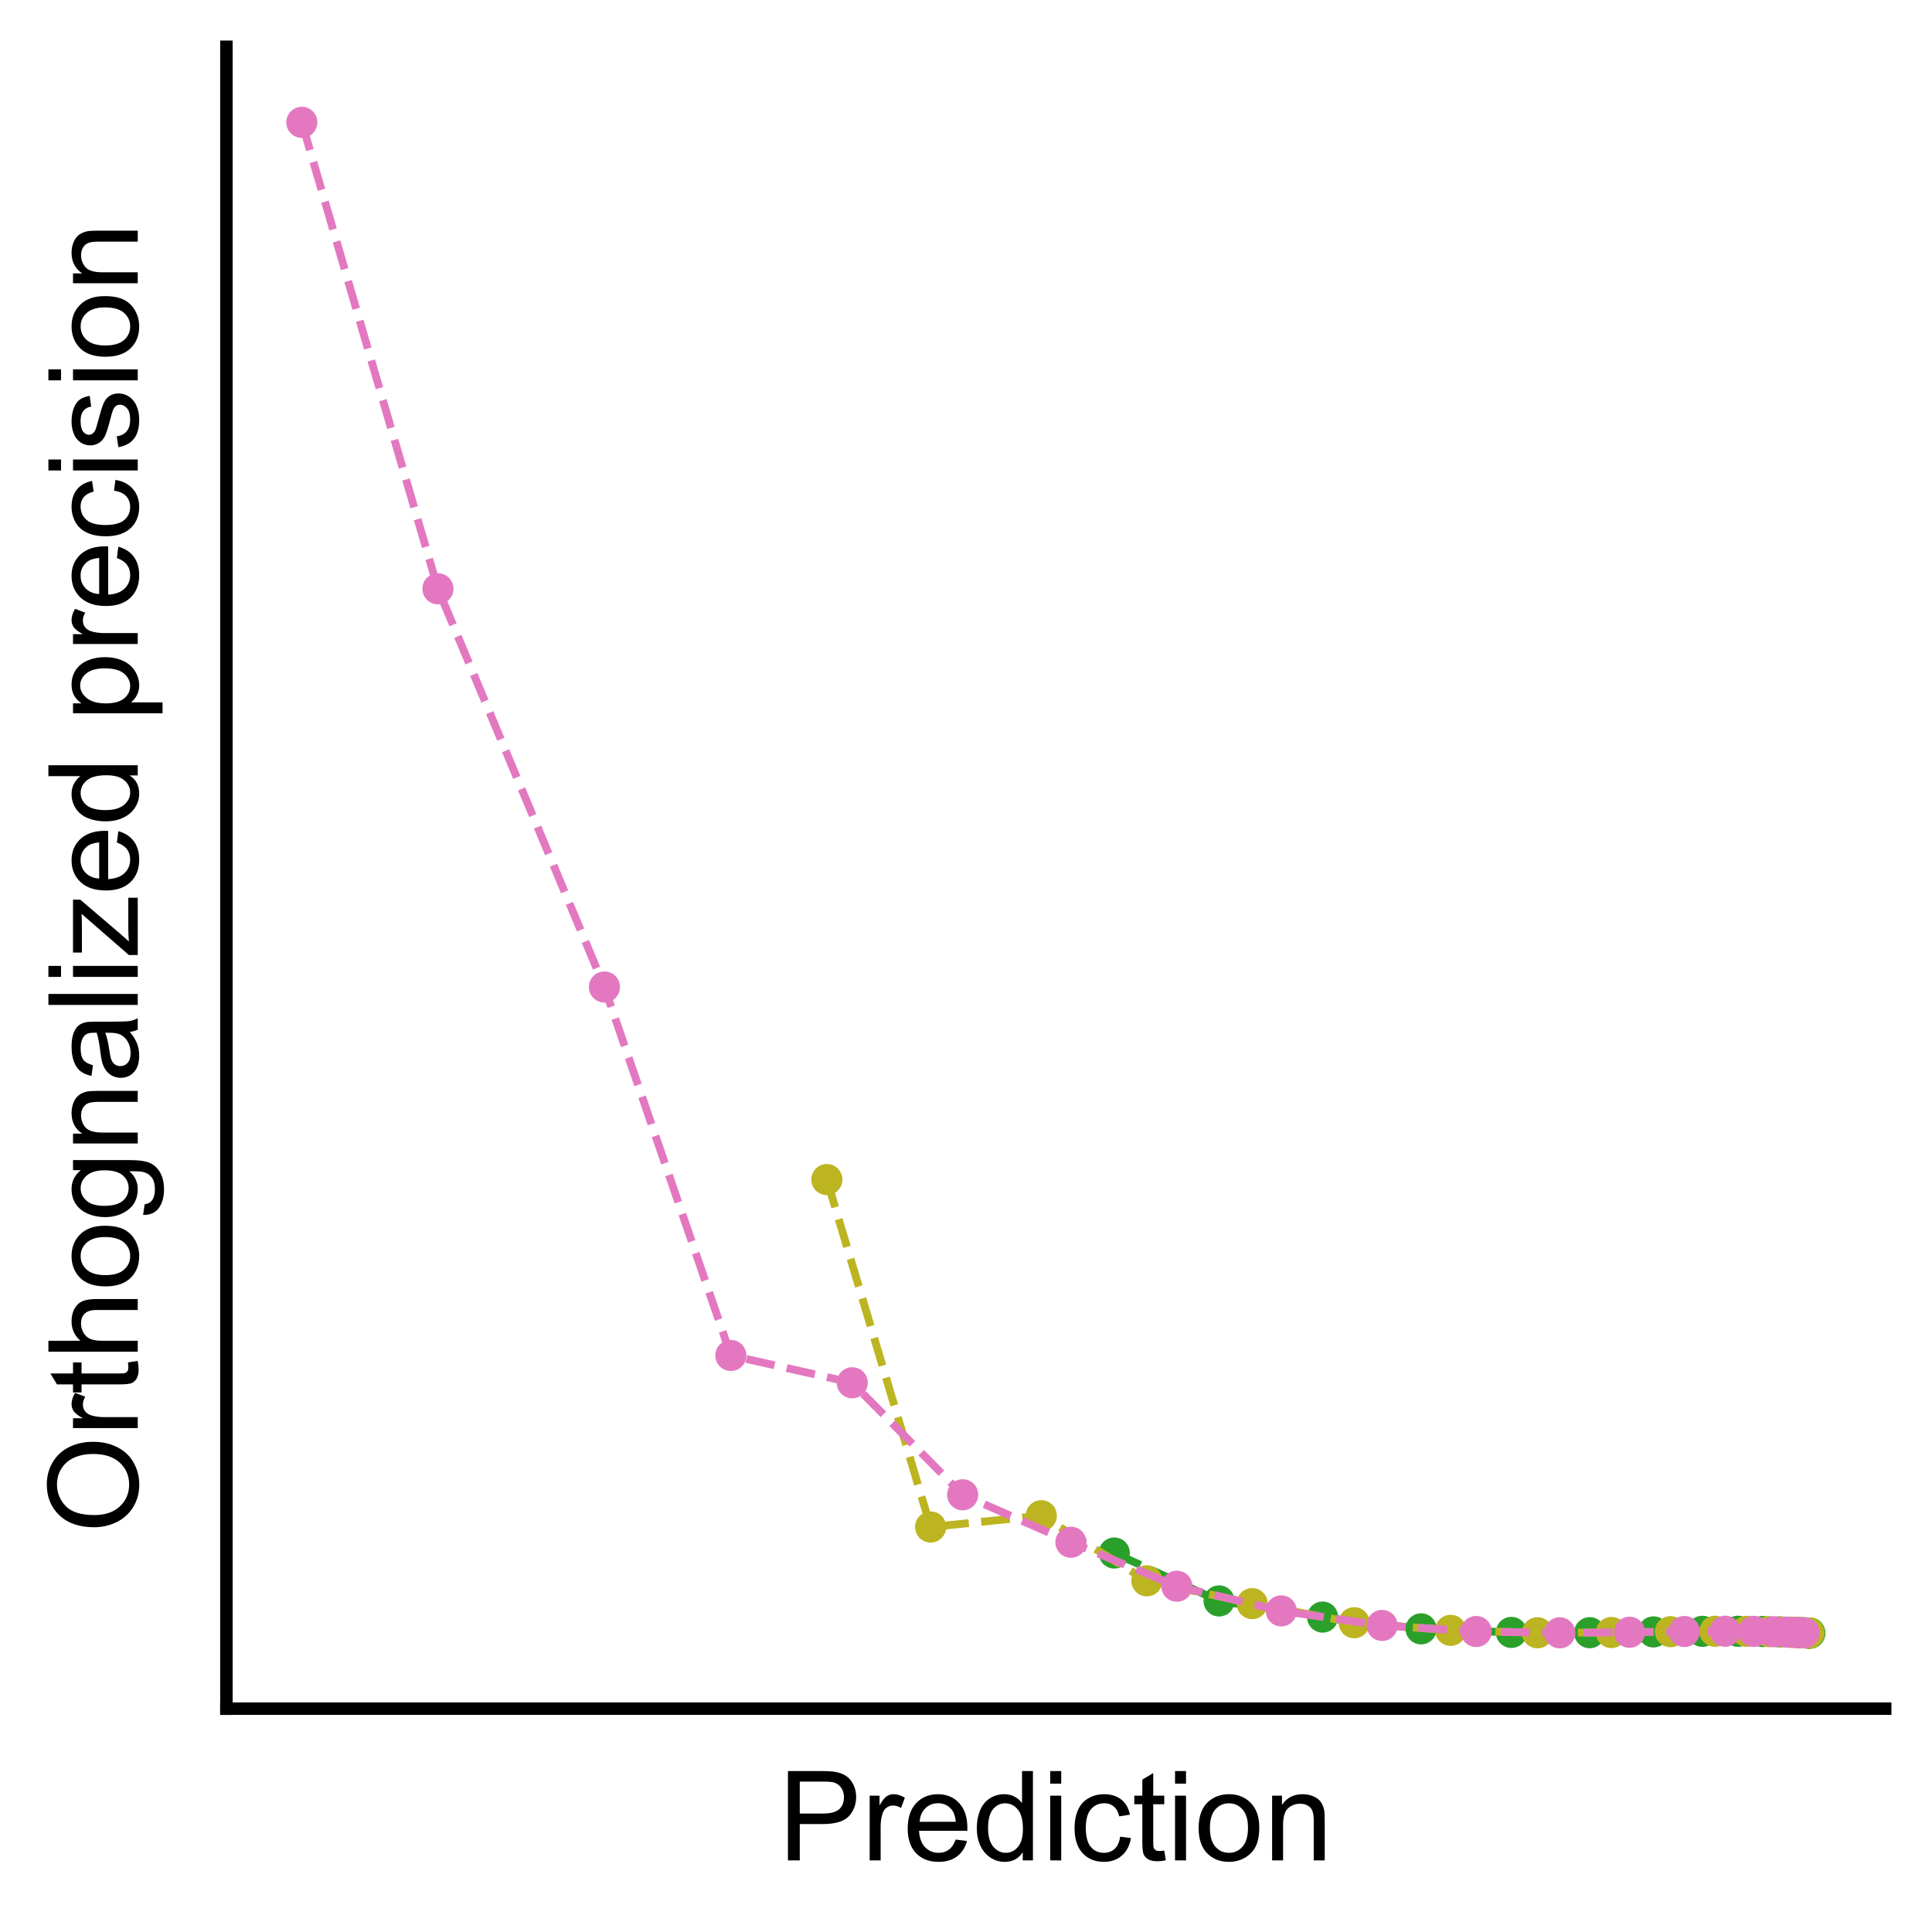 <?xml version="1.0" encoding="utf-8" standalone="no"?>
<!DOCTYPE svg PUBLIC "-//W3C//DTD SVG 1.1//EN"
  "http://www.w3.org/Graphics/SVG/1.1/DTD/svg11.dtd">
<!-- Created with matplotlib (https://matplotlib.org/) -->
<svg height="123.84pt" version="1.1" viewBox="0 0 123.84 123.84" width="123.84pt" xmlns="http://www.w3.org/2000/svg" xmlns:xlink="http://www.w3.org/1999/xlink">
 <defs>
  <style type="text/css">*{stroke-linecap:butt;stroke-linejoin:round;}</style>
 </defs>
 <g id="figure_1">
  <g id="patch_1">
   <path d="M 0 123.84 
L 123.84 123.84 
L 123.84 0 
L 0 0 
z
" style="fill:#ffffff;"/>
  </g>
  <g id="axes_1">
   <g id="patch_2">
    <path d="M 14.513 109.524 
L 120.84 109.524 
L 120.84 3 
L 14.513 3 
z
" style="fill:#ffffff;"/>
   </g>
   <g id="matplotlib.axis_1">
    <g id="xtick_1"/>
    <g id="xtick_2"/>
    <g id="text_1">
     <!-- Prediction -->
     <g transform="translate(49.89 119.25)scale(0.08 -0.08)">
      <defs>
       <path d="M 7.719 0 
L 7.719 71.578 
L 34.719 71.578 
Q 41.844 71.578 45.609 70.906 
Q 50.875 70.016 54.438 67.547 
Q 58.016 65.094 60.188 60.641 
Q 62.359 56.203 62.359 50.875 
Q 62.359 41.75 56.547 35.422 
Q 50.734 29.109 35.547 29.109 
L 17.188 29.109 
L 17.188 0 
z
M 17.188 37.547 
L 35.688 37.547 
Q 44.875 37.547 48.734 40.969 
Q 52.594 44.391 52.594 50.594 
Q 52.594 55.078 50.312 58.266 
Q 48.047 61.469 44.344 62.5 
Q 41.938 63.141 35.5 63.141 
L 17.188 63.141 
z
" id="ArialMT-80"/>
       <path d="M 6.5 0 
L 6.5 51.859 
L 14.406 51.859 
L 14.406 44 
Q 17.438 49.516 20 51.266 
Q 22.562 53.031 25.641 53.031 
Q 30.078 53.031 34.672 50.203 
L 31.641 42.047 
Q 28.422 43.953 25.203 43.953 
Q 22.312 43.953 20.016 42.219 
Q 17.719 40.484 16.75 37.406 
Q 15.281 32.719 15.281 27.156 
L 15.281 0 
z
" id="ArialMT-114"/>
       <path d="M 42.094 16.703 
L 51.172 15.578 
Q 49.031 7.625 43.219 3.219 
Q 37.406 -1.172 28.375 -1.172 
Q 17 -1.172 10.328 5.828 
Q 3.656 12.844 3.656 25.484 
Q 3.656 38.578 10.391 45.797 
Q 17.141 53.031 27.875 53.031 
Q 38.281 53.031 44.875 45.953 
Q 51.469 38.875 51.469 26.031 
Q 51.469 25.25 51.422 23.688 
L 12.75 23.688 
Q 13.234 15.141 17.578 10.594 
Q 21.922 6.062 28.422 6.062 
Q 33.25 6.062 36.672 8.594 
Q 40.094 11.141 42.094 16.703 
z
M 13.234 30.906 
L 42.188 30.906 
Q 41.609 37.453 38.875 40.719 
Q 34.672 45.797 27.984 45.797 
Q 21.922 45.797 17.797 41.75 
Q 13.672 37.703 13.234 30.906 
z
" id="ArialMT-101"/>
       <path d="M 40.234 0 
L 40.234 6.547 
Q 35.297 -1.172 25.734 -1.172 
Q 19.531 -1.172 14.328 2.25 
Q 9.125 5.672 6.266 11.797 
Q 3.422 17.922 3.422 25.875 
Q 3.422 33.641 6 39.969 
Q 8.594 46.297 13.766 49.656 
Q 18.953 53.031 25.344 53.031 
Q 30.031 53.031 33.688 51.047 
Q 37.359 49.078 39.656 45.906 
L 39.656 71.578 
L 48.391 71.578 
L 48.391 0 
z
M 12.453 25.875 
Q 12.453 15.922 16.641 10.984 
Q 20.844 6.062 26.562 6.062 
Q 32.328 6.062 36.344 10.766 
Q 40.375 15.484 40.375 25.141 
Q 40.375 35.797 36.266 40.766 
Q 32.172 45.75 26.172 45.75 
Q 20.312 45.75 16.375 40.969 
Q 12.453 36.188 12.453 25.875 
z
" id="ArialMT-100"/>
       <path d="M 6.641 61.469 
L 6.641 71.578 
L 15.438 71.578 
L 15.438 61.469 
z
M 6.641 0 
L 6.641 51.859 
L 15.438 51.859 
L 15.438 0 
z
" id="ArialMT-105"/>
       <path d="M 40.438 19 
L 49.078 17.875 
Q 47.656 8.938 41.812 3.875 
Q 35.984 -1.172 27.484 -1.172 
Q 16.844 -1.172 10.375 5.781 
Q 3.906 12.75 3.906 25.734 
Q 3.906 34.125 6.688 40.422 
Q 9.469 46.734 15.156 49.875 
Q 20.844 53.031 27.547 53.031 
Q 35.984 53.031 41.359 48.75 
Q 46.734 44.484 48.25 36.625 
L 39.703 35.297 
Q 38.484 40.531 35.375 43.156 
Q 32.281 45.797 27.875 45.797 
Q 21.234 45.797 17.078 41.031 
Q 12.938 36.281 12.938 25.984 
Q 12.938 15.531 16.938 10.797 
Q 20.953 6.062 27.391 6.062 
Q 32.562 6.062 36.031 9.234 
Q 39.5 12.406 40.438 19 
z
" id="ArialMT-99"/>
       <path d="M 25.781 7.859 
L 27.047 0.094 
Q 23.344 -0.688 20.406 -0.688 
Q 15.625 -0.688 12.984 0.828 
Q 10.359 2.344 9.281 4.812 
Q 8.203 7.281 8.203 15.188 
L 8.203 45.016 
L 1.766 45.016 
L 1.766 51.859 
L 8.203 51.859 
L 8.203 64.703 
L 16.938 69.969 
L 16.938 51.859 
L 25.781 51.859 
L 25.781 45.016 
L 16.938 45.016 
L 16.938 14.703 
Q 16.938 10.938 17.406 9.859 
Q 17.875 8.797 18.922 8.156 
Q 19.969 7.516 21.922 7.516 
Q 23.391 7.516 25.781 7.859 
z
" id="ArialMT-116"/>
       <path d="M 3.328 25.922 
Q 3.328 40.328 11.328 47.266 
Q 18.016 53.031 27.641 53.031 
Q 38.328 53.031 45.109 46.016 
Q 51.906 39.016 51.906 26.656 
Q 51.906 16.656 48.906 10.906 
Q 45.906 5.172 40.156 2 
Q 34.422 -1.172 27.641 -1.172 
Q 16.75 -1.172 10.031 5.812 
Q 3.328 12.797 3.328 25.922 
z
M 12.359 25.922 
Q 12.359 15.969 16.703 11.016 
Q 21.047 6.062 27.641 6.062 
Q 34.188 6.062 38.531 11.031 
Q 42.875 16.016 42.875 26.219 
Q 42.875 35.844 38.5 40.797 
Q 34.125 45.75 27.641 45.75 
Q 21.047 45.75 16.703 40.812 
Q 12.359 35.891 12.359 25.922 
z
" id="ArialMT-111"/>
       <path d="M 6.594 0 
L 6.594 51.859 
L 14.5 51.859 
L 14.5 44.484 
Q 20.219 53.031 31 53.031 
Q 35.688 53.031 39.625 51.344 
Q 43.562 49.656 45.516 46.922 
Q 47.469 44.188 48.25 40.438 
Q 48.734 37.984 48.734 31.891 
L 48.734 0 
L 39.938 0 
L 39.938 31.547 
Q 39.938 36.922 38.906 39.578 
Q 37.891 42.234 35.281 43.812 
Q 32.672 45.406 29.156 45.406 
Q 23.531 45.406 19.453 41.844 
Q 15.375 38.281 15.375 28.328 
L 15.375 0 
z
" id="ArialMT-110"/>
      </defs>
      <use xlink:href="#ArialMT-80"/>
      <use x="66.699" xlink:href="#ArialMT-114"/>
      <use x="100" xlink:href="#ArialMT-101"/>
      <use x="155.615" xlink:href="#ArialMT-100"/>
      <use x="211.23" xlink:href="#ArialMT-105"/>
      <use x="233.447" xlink:href="#ArialMT-99"/>
      <use x="283.447" xlink:href="#ArialMT-116"/>
      <use x="311.23" xlink:href="#ArialMT-105"/>
      <use x="333.447" xlink:href="#ArialMT-111"/>
      <use x="389.062" xlink:href="#ArialMT-110"/>
     </g>
    </g>
   </g>
   <g id="matplotlib.axis_2">
    <g id="ytick_1"/>
    <g id="ytick_2"/>
    <g id="ytick_3"/>
    <g id="ytick_4"/>
    <g id="text_2">
     <!-- Orthognalized precision -->
     <g transform="translate(8.829 98.282)rotate(-90)scale(0.08 -0.08)">
      <defs>
       <path d="M 4.828 34.859 
Q 4.828 52.688 14.391 62.766 
Q 23.969 72.859 39.109 72.859 
Q 49.031 72.859 56.984 68.109 
Q 64.938 63.375 69.109 54.906 
Q 73.297 46.438 73.297 35.688 
Q 73.297 24.812 68.891 16.219 
Q 64.5 7.625 56.438 3.203 
Q 48.391 -1.219 39.062 -1.219 
Q 28.953 -1.219 20.984 3.656 
Q 13.031 8.547 8.922 16.984 
Q 4.828 25.438 4.828 34.859 
z
M 14.594 34.719 
Q 14.594 21.781 21.547 14.328 
Q 28.516 6.891 39.016 6.891 
Q 49.703 6.891 56.609 14.406 
Q 63.531 21.922 63.531 35.75 
Q 63.531 44.484 60.578 51 
Q 57.625 57.516 51.922 61.109 
Q 46.234 64.703 39.156 64.703 
Q 29.109 64.703 21.844 57.781 
Q 14.594 50.875 14.594 34.719 
z
" id="ArialMT-79"/>
       <path d="M 6.594 0 
L 6.594 71.578 
L 15.375 71.578 
L 15.375 45.906 
Q 21.531 53.031 30.906 53.031 
Q 36.672 53.031 40.922 50.75 
Q 45.172 48.484 47 44.484 
Q 48.828 40.484 48.828 32.859 
L 48.828 0 
L 40.047 0 
L 40.047 32.859 
Q 40.047 39.453 37.188 42.453 
Q 34.328 45.453 29.109 45.453 
Q 25.203 45.453 21.75 43.422 
Q 18.312 41.406 16.844 37.938 
Q 15.375 34.469 15.375 28.375 
L 15.375 0 
z
" id="ArialMT-104"/>
       <path d="M 4.984 -4.297 
L 13.531 -5.562 
Q 14.062 -9.516 16.5 -11.328 
Q 19.781 -13.766 25.438 -13.766 
Q 31.547 -13.766 34.859 -11.328 
Q 38.188 -8.891 39.359 -4.5 
Q 40.047 -1.812 39.984 6.781 
Q 34.234 0 25.641 0 
Q 14.938 0 9.078 7.719 
Q 3.219 15.438 3.219 26.219 
Q 3.219 33.641 5.906 39.906 
Q 8.594 46.188 13.688 49.609 
Q 18.797 53.031 25.688 53.031 
Q 34.859 53.031 40.828 45.609 
L 40.828 51.859 
L 48.922 51.859 
L 48.922 7.031 
Q 48.922 -5.078 46.453 -10.125 
Q 44 -15.188 38.641 -18.109 
Q 33.297 -21.047 25.484 -21.047 
Q 16.219 -21.047 10.5 -16.875 
Q 4.781 -12.703 4.984 -4.297 
z
M 12.25 26.859 
Q 12.25 16.656 16.297 11.969 
Q 20.359 7.281 26.469 7.281 
Q 32.516 7.281 36.609 11.938 
Q 40.719 16.609 40.719 26.562 
Q 40.719 36.078 36.5 40.906 
Q 32.281 45.75 26.312 45.75 
Q 20.453 45.75 16.344 40.984 
Q 12.25 36.234 12.25 26.859 
z
" id="ArialMT-103"/>
       <path d="M 40.438 6.391 
Q 35.547 2.25 31.031 0.531 
Q 26.516 -1.172 21.344 -1.172 
Q 12.797 -1.172 8.203 3 
Q 3.609 7.172 3.609 13.672 
Q 3.609 17.484 5.344 20.625 
Q 7.078 23.781 9.891 25.688 
Q 12.703 27.594 16.219 28.562 
Q 18.797 29.25 24.031 29.891 
Q 34.672 31.156 39.703 32.906 
Q 39.75 34.719 39.75 35.203 
Q 39.75 40.578 37.25 42.781 
Q 33.891 45.75 27.25 45.75 
Q 21.047 45.75 18.094 43.578 
Q 15.141 41.406 13.719 35.891 
L 5.125 37.062 
Q 6.297 42.578 8.984 45.969 
Q 11.672 49.359 16.75 51.188 
Q 21.828 53.031 28.516 53.031 
Q 35.156 53.031 39.297 51.469 
Q 43.453 49.906 45.406 47.531 
Q 47.359 45.172 48.141 41.547 
Q 48.578 39.312 48.578 33.453 
L 48.578 21.734 
Q 48.578 9.469 49.141 6.219 
Q 49.703 2.984 51.375 0 
L 42.188 0 
Q 40.828 2.734 40.438 6.391 
z
M 39.703 26.031 
Q 34.906 24.078 25.344 22.703 
Q 19.922 21.922 17.672 20.938 
Q 15.438 19.969 14.203 18.094 
Q 12.984 16.219 12.984 13.922 
Q 12.984 10.406 15.641 8.062 
Q 18.312 5.719 23.438 5.719 
Q 28.516 5.719 32.469 7.938 
Q 36.422 10.156 38.281 14.016 
Q 39.703 17 39.703 22.797 
z
" id="ArialMT-97"/>
       <path d="M 6.391 0 
L 6.391 71.578 
L 15.188 71.578 
L 15.188 0 
z
" id="ArialMT-108"/>
       <path d="M 1.953 0 
L 1.953 7.125 
L 34.969 45.016 
Q 29.344 44.734 25.047 44.734 
L 3.906 44.734 
L 3.906 51.859 
L 46.297 51.859 
L 46.297 46.047 
L 18.219 13.141 
L 12.797 7.125 
Q 18.703 7.562 23.875 7.562 
L 47.859 7.562 
L 47.859 0 
z
" id="ArialMT-122"/>
       <path id="ArialMT-32"/>
       <path d="M 6.594 -19.875 
L 6.594 51.859 
L 14.594 51.859 
L 14.594 45.125 
Q 17.438 49.078 21 51.047 
Q 24.562 53.031 29.641 53.031 
Q 36.281 53.031 41.359 49.609 
Q 46.438 46.188 49.016 39.953 
Q 51.609 33.734 51.609 26.312 
Q 51.609 18.359 48.75 11.984 
Q 45.906 5.609 40.453 2.219 
Q 35.016 -1.172 29 -1.172 
Q 24.609 -1.172 21.109 0.688 
Q 17.625 2.547 15.375 5.375 
L 15.375 -19.875 
z
M 14.547 25.641 
Q 14.547 15.625 18.594 10.844 
Q 22.656 6.062 28.422 6.062 
Q 34.281 6.062 38.453 11.016 
Q 42.625 15.969 42.625 26.375 
Q 42.625 36.281 38.547 41.203 
Q 34.469 46.141 28.812 46.141 
Q 23.188 46.141 18.859 40.891 
Q 14.547 35.641 14.547 25.641 
z
" id="ArialMT-112"/>
       <path d="M 3.078 15.484 
L 11.766 16.844 
Q 12.5 11.625 15.844 8.844 
Q 19.188 6.062 25.203 6.062 
Q 31.25 6.062 34.172 8.516 
Q 37.109 10.984 37.109 14.312 
Q 37.109 17.281 34.516 19 
Q 32.719 20.172 25.531 21.969 
Q 15.875 24.422 12.141 26.203 
Q 8.406 27.984 6.469 31.125 
Q 4.547 34.281 4.547 38.094 
Q 4.547 41.547 6.125 44.5 
Q 7.719 47.469 10.453 49.422 
Q 12.5 50.922 16.031 51.969 
Q 19.578 53.031 23.641 53.031 
Q 29.734 53.031 34.344 51.266 
Q 38.969 49.516 41.156 46.5 
Q 43.359 43.5 44.188 38.484 
L 35.594 37.312 
Q 35.016 41.312 32.203 43.547 
Q 29.391 45.797 24.266 45.797 
Q 18.219 45.797 15.625 43.797 
Q 13.031 41.797 13.031 39.109 
Q 13.031 37.406 14.109 36.031 
Q 15.188 34.625 17.484 33.688 
Q 18.797 33.203 25.25 31.453 
Q 34.578 28.953 38.25 27.359 
Q 41.938 25.781 44.031 22.75 
Q 46.141 19.734 46.141 15.234 
Q 46.141 10.844 43.578 6.953 
Q 41.016 3.078 36.172 0.953 
Q 31.344 -1.172 25.25 -1.172 
Q 15.141 -1.172 9.844 3.031 
Q 4.547 7.234 3.078 15.484 
z
" id="ArialMT-115"/>
      </defs>
      <use xlink:href="#ArialMT-79"/>
      <use x="77.783" xlink:href="#ArialMT-114"/>
      <use x="111.084" xlink:href="#ArialMT-116"/>
      <use x="138.867" xlink:href="#ArialMT-104"/>
      <use x="194.482" xlink:href="#ArialMT-111"/>
      <use x="250.098" xlink:href="#ArialMT-103"/>
      <use x="305.713" xlink:href="#ArialMT-110"/>
      <use x="361.328" xlink:href="#ArialMT-97"/>
      <use x="416.943" xlink:href="#ArialMT-108"/>
      <use x="439.16" xlink:href="#ArialMT-105"/>
      <use x="461.377" xlink:href="#ArialMT-122"/>
      <use x="511.377" xlink:href="#ArialMT-101"/>
      <use x="566.992" xlink:href="#ArialMT-100"/>
      <use x="622.607" xlink:href="#ArialMT-32"/>
      <use x="650.391" xlink:href="#ArialMT-112"/>
      <use x="706.006" xlink:href="#ArialMT-114"/>
      <use x="739.307" xlink:href="#ArialMT-101"/>
      <use x="794.922" xlink:href="#ArialMT-99"/>
      <use x="844.922" xlink:href="#ArialMT-105"/>
      <use x="867.139" xlink:href="#ArialMT-115"/>
      <use x="917.139" xlink:href="#ArialMT-105"/>
      <use x="939.355" xlink:href="#ArialMT-111"/>
      <use x="994.971" xlink:href="#ArialMT-110"/>
     </g>
    </g>
   </g>
   <g id="line2d_1">
    <path clip-path="url(#pc9b0893cd6)" d="M 71.426 99.547 
L 78.141 102.619 
L 84.777 103.654 
L 91.09 104.408 
L 96.88 104.637 
L 101.896 104.655 
L 105.985 104.605 
L 109.121 104.567 
L 111.4 104.562 
L 112.987 104.578 
L 114.057 104.602 
L 114.763 104.625 
L 115.221 104.644 
L 115.515 104.657 
L 115.703 104.666 
L 115.822 104.672 
L 115.897 104.676 
L 115.945 104.678 
L 115.976 104.68 
L 115.995 104.681 
L 116.007 104.682 
" style="fill:none;stroke:#2aa02b;stroke-dasharray:1.85,0.8;stroke-dashoffset:0;stroke-width:0.5;"/>
    <defs>
     <path d="M 0 0.5 
C 0.133 0.5 0.26 0.447 0.354 0.354 
C 0.447 0.26 0.5 0.133 0.5 0 
C 0.5 -0.133 0.447 -0.26 0.354 -0.354 
C 0.26 -0.447 0.133 -0.5 0 -0.5 
C -0.133 -0.5 -0.26 -0.447 -0.354 -0.354 
C -0.447 -0.26 -0.5 -0.133 -0.5 0 
C -0.5 0.133 -0.447 0.26 -0.354 0.354 
C -0.26 0.447 -0.133 0.5 0 0.5 
z
" id="ma8c058629f" style="stroke:#2aa02b;"/>
    </defs>
    <g clip-path="url(#pc9b0893cd6)">
     <use style="fill:#2aa02b;stroke:#2aa02b;" x="71.426" xlink:href="#ma8c058629f" y="99.547"/>
     <use style="fill:#2aa02b;stroke:#2aa02b;" x="78.141" xlink:href="#ma8c058629f" y="102.619"/>
     <use style="fill:#2aa02b;stroke:#2aa02b;" x="84.777" xlink:href="#ma8c058629f" y="103.654"/>
     <use style="fill:#2aa02b;stroke:#2aa02b;" x="91.09" xlink:href="#ma8c058629f" y="104.408"/>
     <use style="fill:#2aa02b;stroke:#2aa02b;" x="96.88" xlink:href="#ma8c058629f" y="104.637"/>
     <use style="fill:#2aa02b;stroke:#2aa02b;" x="101.896" xlink:href="#ma8c058629f" y="104.655"/>
     <use style="fill:#2aa02b;stroke:#2aa02b;" x="105.985" xlink:href="#ma8c058629f" y="104.605"/>
     <use style="fill:#2aa02b;stroke:#2aa02b;" x="109.121" xlink:href="#ma8c058629f" y="104.567"/>
     <use style="fill:#2aa02b;stroke:#2aa02b;" x="111.4" xlink:href="#ma8c058629f" y="104.562"/>
     <use style="fill:#2aa02b;stroke:#2aa02b;" x="112.987" xlink:href="#ma8c058629f" y="104.578"/>
     <use style="fill:#2aa02b;stroke:#2aa02b;" x="114.057" xlink:href="#ma8c058629f" y="104.602"/>
     <use style="fill:#2aa02b;stroke:#2aa02b;" x="114.763" xlink:href="#ma8c058629f" y="104.625"/>
     <use style="fill:#2aa02b;stroke:#2aa02b;" x="115.221" xlink:href="#ma8c058629f" y="104.644"/>
     <use style="fill:#2aa02b;stroke:#2aa02b;" x="115.515" xlink:href="#ma8c058629f" y="104.657"/>
     <use style="fill:#2aa02b;stroke:#2aa02b;" x="115.703" xlink:href="#ma8c058629f" y="104.666"/>
     <use style="fill:#2aa02b;stroke:#2aa02b;" x="115.822" xlink:href="#ma8c058629f" y="104.672"/>
     <use style="fill:#2aa02b;stroke:#2aa02b;" x="115.897" xlink:href="#ma8c058629f" y="104.676"/>
     <use style="fill:#2aa02b;stroke:#2aa02b;" x="115.945" xlink:href="#ma8c058629f" y="104.678"/>
     <use style="fill:#2aa02b;stroke:#2aa02b;" x="115.976" xlink:href="#ma8c058629f" y="104.68"/>
     <use style="fill:#2aa02b;stroke:#2aa02b;" x="115.995" xlink:href="#ma8c058629f" y="104.681"/>
     <use style="fill:#2aa02b;stroke:#2aa02b;" x="116.007" xlink:href="#ma8c058629f" y="104.682"/>
    </g>
   </g>
   <g id="line2d_2">
    <path clip-path="url(#pc9b0893cd6)" d="M 53.002 75.61 
L 59.652 97.88 
L 66.746 97.156 
L 73.515 101.329 
L 80.264 102.791 
L 86.801 104.015 
L 92.984 104.505 
L 98.551 104.659 
L 103.288 104.642 
L 107.073 104.59 
L 109.924 104.563 
L 111.966 104.565 
L 113.372 104.586 
L 114.312 104.61 
L 114.929 104.632 
L 115.328 104.648 
L 115.583 104.66 
L 115.746 104.668 
L 115.849 104.673 
L 115.915 104.677 
L 115.956 104.679 
" style="fill:none;stroke:#bdb421;stroke-dasharray:1.85,0.8;stroke-dashoffset:0;stroke-width:0.5;"/>
    <defs>
     <path d="M 0 0.5 
C 0.133 0.5 0.26 0.447 0.354 0.354 
C 0.447 0.26 0.5 0.133 0.5 0 
C 0.5 -0.133 0.447 -0.26 0.354 -0.354 
C 0.26 -0.447 0.133 -0.5 0 -0.5 
C -0.133 -0.5 -0.26 -0.447 -0.354 -0.354 
C -0.447 -0.26 -0.5 -0.133 -0.5 0 
C -0.5 0.133 -0.447 0.26 -0.354 0.354 
C -0.26 0.447 -0.133 0.5 0 0.5 
z
" id="m279f20d681" style="stroke:#bdb421;"/>
    </defs>
    <g clip-path="url(#pc9b0893cd6)">
     <use style="fill:#bdb421;stroke:#bdb421;" x="53.002" xlink:href="#m279f20d681" y="75.61"/>
     <use style="fill:#bdb421;stroke:#bdb421;" x="59.652" xlink:href="#m279f20d681" y="97.88"/>
     <use style="fill:#bdb421;stroke:#bdb421;" x="66.746" xlink:href="#m279f20d681" y="97.156"/>
     <use style="fill:#bdb421;stroke:#bdb421;" x="73.515" xlink:href="#m279f20d681" y="101.329"/>
     <use style="fill:#bdb421;stroke:#bdb421;" x="80.264" xlink:href="#m279f20d681" y="102.791"/>
     <use style="fill:#bdb421;stroke:#bdb421;" x="86.801" xlink:href="#m279f20d681" y="104.015"/>
     <use style="fill:#bdb421;stroke:#bdb421;" x="92.984" xlink:href="#m279f20d681" y="104.505"/>
     <use style="fill:#bdb421;stroke:#bdb421;" x="98.551" xlink:href="#m279f20d681" y="104.659"/>
     <use style="fill:#bdb421;stroke:#bdb421;" x="103.288" xlink:href="#m279f20d681" y="104.642"/>
     <use style="fill:#bdb421;stroke:#bdb421;" x="107.073" xlink:href="#m279f20d681" y="104.59"/>
     <use style="fill:#bdb421;stroke:#bdb421;" x="109.924" xlink:href="#m279f20d681" y="104.563"/>
     <use style="fill:#bdb421;stroke:#bdb421;" x="111.966" xlink:href="#m279f20d681" y="104.565"/>
     <use style="fill:#bdb421;stroke:#bdb421;" x="113.372" xlink:href="#m279f20d681" y="104.586"/>
     <use style="fill:#bdb421;stroke:#bdb421;" x="114.312" xlink:href="#m279f20d681" y="104.61"/>
     <use style="fill:#bdb421;stroke:#bdb421;" x="114.929" xlink:href="#m279f20d681" y="104.632"/>
     <use style="fill:#bdb421;stroke:#bdb421;" x="115.328" xlink:href="#m279f20d681" y="104.648"/>
     <use style="fill:#bdb421;stroke:#bdb421;" x="115.583" xlink:href="#m279f20d681" y="104.66"/>
     <use style="fill:#bdb421;stroke:#bdb421;" x="115.746" xlink:href="#m279f20d681" y="104.668"/>
     <use style="fill:#bdb421;stroke:#bdb421;" x="115.849" xlink:href="#m279f20d681" y="104.673"/>
     <use style="fill:#bdb421;stroke:#bdb421;" x="115.915" xlink:href="#m279f20d681" y="104.677"/>
     <use style="fill:#bdb421;stroke:#bdb421;" x="115.956" xlink:href="#m279f20d681" y="104.679"/>
    </g>
   </g>
   <g id="line2d_3">
    <path clip-path="url(#pc9b0893cd6)" d="M 19.346 7.842 
L 28.071 37.741 
L 38.743 63.267 
L 46.848 86.884 
L 54.628 88.636 
L 61.706 95.814 
L 68.645 98.858 
L 75.436 101.676 
L 82.129 103.257 
L 88.592 104.191 
L 94.626 104.578 
L 99.979 104.664 
L 104.453 104.627 
L 107.967 104.579 
L 110.574 104.561 
L 112.419 104.57 
L 113.677 104.593 
L 114.514 104.617 
L 115.06 104.637 
L 115.412 104.652 
L 115.637 104.663 
" style="fill:none;stroke:#e378c1;stroke-dasharray:1.85,0.8;stroke-dashoffset:0;stroke-width:0.5;"/>
    <defs>
     <path d="M 0 0.5 
C 0.133 0.5 0.26 0.447 0.354 0.354 
C 0.447 0.26 0.5 0.133 0.5 0 
C 0.5 -0.133 0.447 -0.26 0.354 -0.354 
C 0.26 -0.447 0.133 -0.5 0 -0.5 
C -0.133 -0.5 -0.26 -0.447 -0.354 -0.354 
C -0.447 -0.26 -0.5 -0.133 -0.5 0 
C -0.5 0.133 -0.447 0.26 -0.354 0.354 
C -0.26 0.447 -0.133 0.5 0 0.5 
z
" id="m065e89f30c" style="stroke:#e378c1;"/>
    </defs>
    <g clip-path="url(#pc9b0893cd6)">
     <use style="fill:#e378c1;stroke:#e378c1;" x="19.346" xlink:href="#m065e89f30c" y="7.842"/>
     <use style="fill:#e378c1;stroke:#e378c1;" x="28.071" xlink:href="#m065e89f30c" y="37.741"/>
     <use style="fill:#e378c1;stroke:#e378c1;" x="38.743" xlink:href="#m065e89f30c" y="63.267"/>
     <use style="fill:#e378c1;stroke:#e378c1;" x="46.848" xlink:href="#m065e89f30c" y="86.884"/>
     <use style="fill:#e378c1;stroke:#e378c1;" x="54.628" xlink:href="#m065e89f30c" y="88.636"/>
     <use style="fill:#e378c1;stroke:#e378c1;" x="61.706" xlink:href="#m065e89f30c" y="95.814"/>
     <use style="fill:#e378c1;stroke:#e378c1;" x="68.645" xlink:href="#m065e89f30c" y="98.858"/>
     <use style="fill:#e378c1;stroke:#e378c1;" x="75.436" xlink:href="#m065e89f30c" y="101.676"/>
     <use style="fill:#e378c1;stroke:#e378c1;" x="82.129" xlink:href="#m065e89f30c" y="103.257"/>
     <use style="fill:#e378c1;stroke:#e378c1;" x="88.592" xlink:href="#m065e89f30c" y="104.191"/>
     <use style="fill:#e378c1;stroke:#e378c1;" x="94.626" xlink:href="#m065e89f30c" y="104.578"/>
     <use style="fill:#e378c1;stroke:#e378c1;" x="99.979" xlink:href="#m065e89f30c" y="104.664"/>
     <use style="fill:#e378c1;stroke:#e378c1;" x="104.453" xlink:href="#m065e89f30c" y="104.627"/>
     <use style="fill:#e378c1;stroke:#e378c1;" x="107.967" xlink:href="#m065e89f30c" y="104.579"/>
     <use style="fill:#e378c1;stroke:#e378c1;" x="110.574" xlink:href="#m065e89f30c" y="104.561"/>
     <use style="fill:#e378c1;stroke:#e378c1;" x="112.419" xlink:href="#m065e89f30c" y="104.57"/>
     <use style="fill:#e378c1;stroke:#e378c1;" x="113.677" xlink:href="#m065e89f30c" y="104.593"/>
     <use style="fill:#e378c1;stroke:#e378c1;" x="114.514" xlink:href="#m065e89f30c" y="104.617"/>
     <use style="fill:#e378c1;stroke:#e378c1;" x="115.06" xlink:href="#m065e89f30c" y="104.637"/>
     <use style="fill:#e378c1;stroke:#e378c1;" x="115.412" xlink:href="#m065e89f30c" y="104.652"/>
     <use style="fill:#e378c1;stroke:#e378c1;" x="115.637" xlink:href="#m065e89f30c" y="104.663"/>
    </g>
   </g>
   <g id="patch_3">
    <path d="M 14.513 109.524 
L 14.513 3 
" style="fill:none;stroke:#000000;stroke-linecap:square;stroke-linejoin:miter;stroke-width:0.8;"/>
   </g>
   <g id="patch_4">
    <path d="M 14.513 109.524 
L 120.84 109.524 
" style="fill:none;stroke:#000000;stroke-linecap:square;stroke-linejoin:miter;stroke-width:0.8;"/>
   </g>
  </g>
 </g>
 <defs>
  <clipPath id="pc9b0893cd6">
   <rect height="106.523" width="106.327" x="14.513" y="3"/>
  </clipPath>
 </defs>
</svg>
